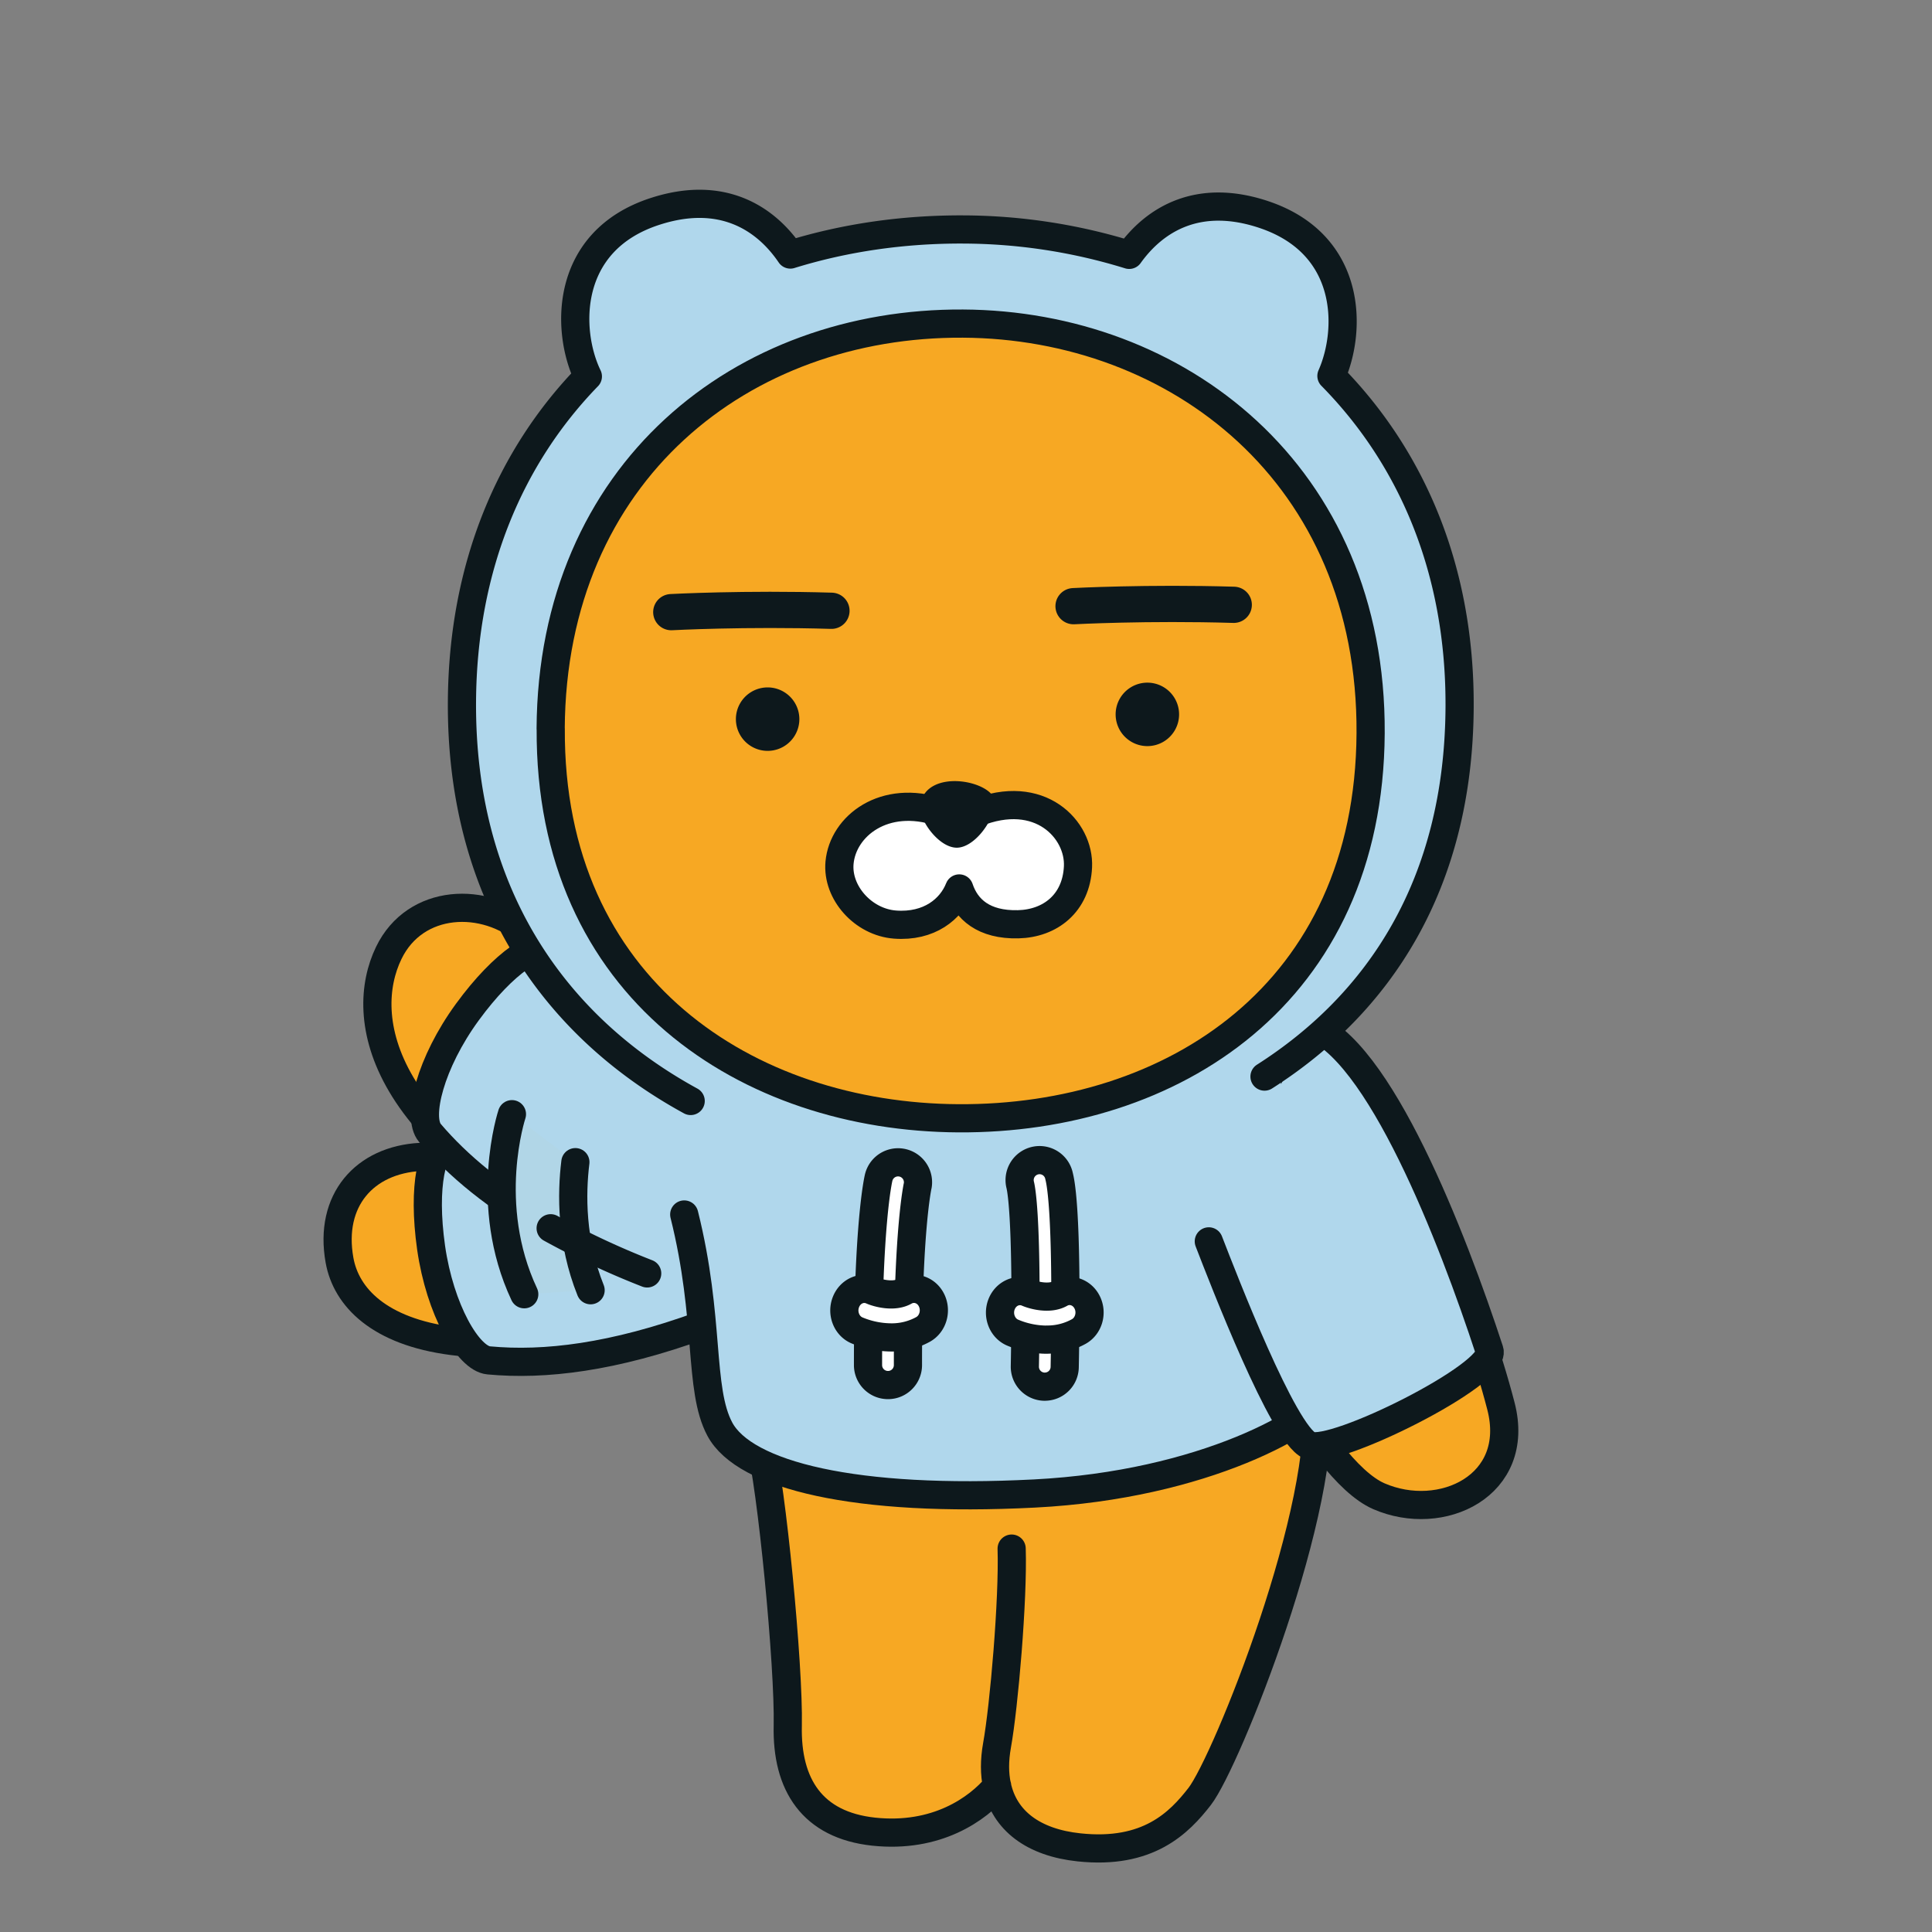 <svg xmlns="http://www.w3.org/2000/svg" width="102" height="102" fill="none"><rect width="100%" height="100%" fill="#808080" stroke="none"/><g clip-path="url(#a)"><path fill="#F7A823" d="M33.344 59.52s-7.183 1.352-11.145 1.56c-2.953.157-4.84 2.29-4.275 5.449.701 3.931 7.009 7.221 24.524.714"/><path stroke="#0D181C" stroke-linecap="round" stroke-linejoin="round" stroke-width="1.488" d="M33.344 59.52s-7.183 1.352-11.145 1.56c-2.953.157-4.84 2.29-4.275 5.449.701 3.931 7.009 7.221 24.524.714"/><path fill="#B0D7EC" d="M37.063 69.959c-4.692 1.709-8.313 2.138-11.263 1.862-1.084-.102-2.572-2.682-3.04-5.95-.462-3.27.048-5.399.932-5.7.455-.158 3.791.242 9.801-1.046"/><path stroke="#0D181C" stroke-linecap="round" stroke-linejoin="round" stroke-width="1.488" d="M37.063 69.959c-4.692 1.709-8.313 2.138-11.263 1.862-1.084-.102-2.572-2.682-3.04-5.95-.462-3.27.048-5.399.932-5.7.455-.158 3.791.242 9.801-1.046"/><path fill="#F7A823" d="M36.612 56.2s-5.789-4.348-8.772-6.966c-2.223-1.95-5.917-1.815-7.315 1.076-1.624 3.353-.697 9.907 12.25 15.781"/><path stroke="#0D181C" stroke-linecap="round" stroke-linejoin="round" stroke-width="1.488" d="M36.612 56.2s-5.789-4.348-8.772-6.966c-2.223-1.95-5.917-1.815-7.315 1.076-1.624 3.353-.697 9.907 12.25 15.781"/><path fill="#B0D7EC" d="M37.068 56.094c-5.207-3.277-7.315-5.886-7.749-6.095-.846-.4-2.699.77-4.645 3.435-1.947 2.665-2.682 5.55-1.977 6.38 2.198 2.588 5.679 5.125 11.472 7.416l4.688-2.495"/><path stroke="#0D181C" stroke-linecap="round" stroke-linejoin="round" stroke-width="1.488" d="M29.073 64.846c-2.89-1.615-4.914-3.316-6.376-5.033-.705-.829.03-3.715 1.977-6.38 1.946-2.664 3.8-3.829 4.645-3.434.438.204 2.546 2.818 7.749 6.095"/><path fill="#F7A823" d="M63.985 65.126c1.169 3.022 5.508 12.42 8.807 13.865 3.298 1.44 7.535-.544 6.452-4.748-1.33-5.147-5.36-16.223-10.647-19.522"/><path stroke="#0D181C" stroke-linecap="round" stroke-linejoin="round" stroke-width="1.488" d="M63.985 65.126c1.169 3.022 5.508 12.42 8.807 13.865 3.298 1.44 7.535-.544 6.452-4.748-1.33-5.147-5.36-16.223-10.647-19.522"/><path fill="#F7A823" d="M53.41 81.758c.085 2.673-.4 8.322-.773 10.392-.14.786-.14 1.5 0 2.134.395 1.836 1.916 2.992 4.327 3.247 3.646.391 5.291-1.292 6.375-2.69 1.411-1.824 6.864-15.391 6.159-21.303l-15.514-1.522-13.873 4.072c.629 2.338 1.547 11.9 1.479 15.016-.072 3.116 1.292 5.25 4.535 5.598 3.315.353 5.492-1.186 6.52-2.418"/><path stroke="#0D181C" stroke-linecap="round" stroke-linejoin="round" stroke-width="1.488" d="M53.41 81.758c.085 2.673-.4 8.322-.773 10.392-.14.786-.14 1.5 0 2.134.395 1.836 1.916 2.992 4.327 3.247 3.646.391 5.291-1.292 6.375-2.69 1.411-1.824 6.864-15.391 6.159-21.303l-15.514-1.522-13.873 4.072c.629 2.338 1.547 11.9 1.479 15.016-.072 3.116 1.292 5.25 4.535 5.598 3.315.353 5.492-1.186 6.52-2.418"/><path fill="#B0D7EC" d="M36.124 64.119c1.381 5.525.744 9.206 1.878 11.331 1.305 2.449 7.183 3.885 16.61 3.4 8.948-.458 14.877-3.825 15.867-5.525.723-1.237-.637-10.17-1.347-12.08 0 0-2.32-16.13-6.881-16.495-4.56-.361-27.934 4.068-27.934 4.068"/><path stroke="#0D181C" stroke-linecap="round" stroke-linejoin="round" stroke-width="1.488" d="M36.124 64.119c1.381 5.525.744 9.206 1.878 11.331 1.305 2.449 7.183 3.885 16.61 3.4 8.948-.458 14.877-3.825 15.867-5.525.723-1.237-.637-10.17-1.347-12.08 0 0-2.32-16.13-6.881-16.495-4.56-.361-27.934 4.068-27.934 4.068"/><path fill="#fff" stroke="#0D181C" stroke-linecap="round" stroke-linejoin="round" stroke-width="1.488" d="M55.16 73.21h-.02a1.053 1.053 0 0 1-1.033-1.072c.153-8.342-.238-9.54-.255-9.626a1.054 1.054 0 0 1 .812-1.24 1.05 1.05 0 0 1 1.245.798c.047.217.463 1.505.302 10.107a1.049 1.049 0 0 1-1.05 1.032ZM46.881 73.124a1.053 1.053 0 0 1-1.054-1.05c-.004-7.42.531-9.757.557-9.88a1.053 1.053 0 0 1 2.07.382c-.009.038-.527 2.329-.519 9.494 0 .583-.472 1.054-1.05 1.054h-.004Z"/><path fill="#fff" stroke="#0D181C" stroke-linecap="round" stroke-linejoin="round" stroke-width="1.488" d="M55.267 70.728a4.669 4.669 0 0 1-1.827-.382c-.536-.243-.787-.91-.561-1.488.225-.574.837-.846 1.372-.608.285.124 1.144.37 1.73.039.514-.294 1.152-.077 1.42.476.272.556.072 1.24-.442 1.53a3.416 3.416 0 0 1-1.692.429v.004ZM47.047 70.609a4.754 4.754 0 0 1-1.828-.382c-.535-.243-.786-.91-.556-1.488.225-.574.841-.846 1.372-.604.28.124 1.144.37 1.73.039.514-.29 1.152-.077 1.42.48.267.557.067 1.241-.447 1.53a3.42 3.42 0 0 1-1.691.425Z"/><path fill="#B0D7EC" d="M63.819 65.538c.782 2.02 3.931 10.18 5.304 10.77 1.284.55 9.916-3.77 9.513-5.006-1.93-5.895-5.849-16.066-9.564-17.193"/><path stroke="#0D181C" stroke-linecap="round" stroke-linejoin="round" stroke-width="1.488" d="M63.819 65.538c.782 2.02 3.931 10.18 5.304 10.77 1.284.55 9.916-3.77 9.513-5.006-1.93-5.895-5.849-16.066-9.564-17.193"/><path fill="#B0D7EC" d="M66.76 56.838C72.78 53 77.004 46.722 77.06 37.346c.042-7.349-2.585-13.253-6.767-17.499 1.075-2.43 1.105-6.958-3.575-8.522-3.422-1.143-5.734.217-7.102 2.13a29.974 29.974 0 0 0-8.748-1.34c-3.183-.016-6.269.434-9.142 1.323-1.335-1.968-3.651-3.405-7.124-2.283-4.85 1.56-4.718 6.342-3.566 8.718-4.076 4.2-6.605 10.01-6.647 17.171-.06 9.895 4.65 17.023 12.075 21.082"/><path stroke="#0D181C" stroke-linecap="round" stroke-linejoin="round" stroke-width="1.488" d="M66.76 56.838C72.78 53 77.004 46.722 77.06 37.346c.042-7.349-2.585-13.253-6.767-17.499 1.075-2.43 1.105-6.958-3.575-8.522-3.422-1.143-5.734.217-7.102 2.13a29.974 29.974 0 0 0-8.748-1.34c-3.183-.016-6.269.434-9.142 1.323-1.335-1.968-3.651-3.405-7.124-2.283-4.85 1.56-4.718 6.342-3.566 8.718-4.076 4.2-6.605 10.01-6.647 17.171-.06 9.895 4.65 17.023 12.075 21.082"/><path fill="#F7A823" stroke="#0D181C" stroke-linecap="round" stroke-linejoin="round" stroke-width="1.488" d="M29.072 38.464c.081-13.55 10.116-21.448 21.77-21.38 11.285.064 21.6 7.91 21.52 21.63-.08 13.767-10.477 20.39-21.762 20.326-11.106-.064-21.604-6.81-21.524-20.576h-.004Z"/><path stroke="#0D181C" stroke-linecap="round" stroke-linejoin="round" stroke-width="1.913" d="M56.678 32.003s3.898-.208 8.458-.072"/><path fill="#fff" d="M49.614 42.88c-2.928-.982-5.113.727-5.291 2.665-.145 1.581 1.25 3.14 2.928 3.268 1.81.136 2.963-.82 3.392-1.908.374 1.11 1.296 1.934 3.111 1.892 1.683-.039 3.069-1.101 3.158-3.035.094-1.947-2.002-4.217-5.41-2.831l-.957.42"/><path stroke="#0D181C" stroke-linecap="round" stroke-linejoin="round" stroke-width="1.488" d="M49.614 42.88c-2.928-.982-5.113.727-5.291 2.665-.145 1.581 1.25 3.14 2.928 3.268 1.81.136 2.963-.82 3.392-1.908.374 1.11 1.296 1.934 3.111 1.892 1.683-.039 3.069-1.101 3.158-3.035.094-1.947-2.002-4.217-5.41-2.831l-.957.42"/><path stroke="#0D181C" stroke-linecap="round" stroke-linejoin="round" stroke-width="1.913" d="M35.44 32.318s3.897-.209 8.457-.072"/><path fill="#0D181C" d="M48.582 42.497c-.115.74.977 2.278 1.95 2.257.872-.017 1.883-1.309 1.998-2.32.136-1.182-3.634-1.985-3.948.063ZM42.202 37.945a1.675 1.675 0 1 0-3.35.044 1.675 1.675 0 0 0 3.35-.044ZM62.25 37.694a1.675 1.675 0 1 0-3.35.044 1.675 1.675 0 0 0 3.35-.044Z"/><path fill="#B1D6E7" d="M31.176 68.114c-1.029-2.568-1.012-5.07-.803-6.762l-3.35-2.533s-1.58 4.755.65 9.507"/><path stroke="#0D181C" stroke-linecap="round" stroke-linejoin="round" stroke-width="1.488" d="M27.028 58.823s-1.58 4.756.65 9.507M30.377 61.356c-.208 1.687-.225 4.195.804 6.762"/><path stroke="#0D181C" stroke-linecap="round" stroke-linejoin="round" stroke-width="1.488" d="M34.168 67.23a42.828 42.828 0 0 1-5.096-2.384"/></g><defs><clipPath id="a"><path fill="#fff" d="M0 0h102v102H0z"/></clipPath></defs></svg>